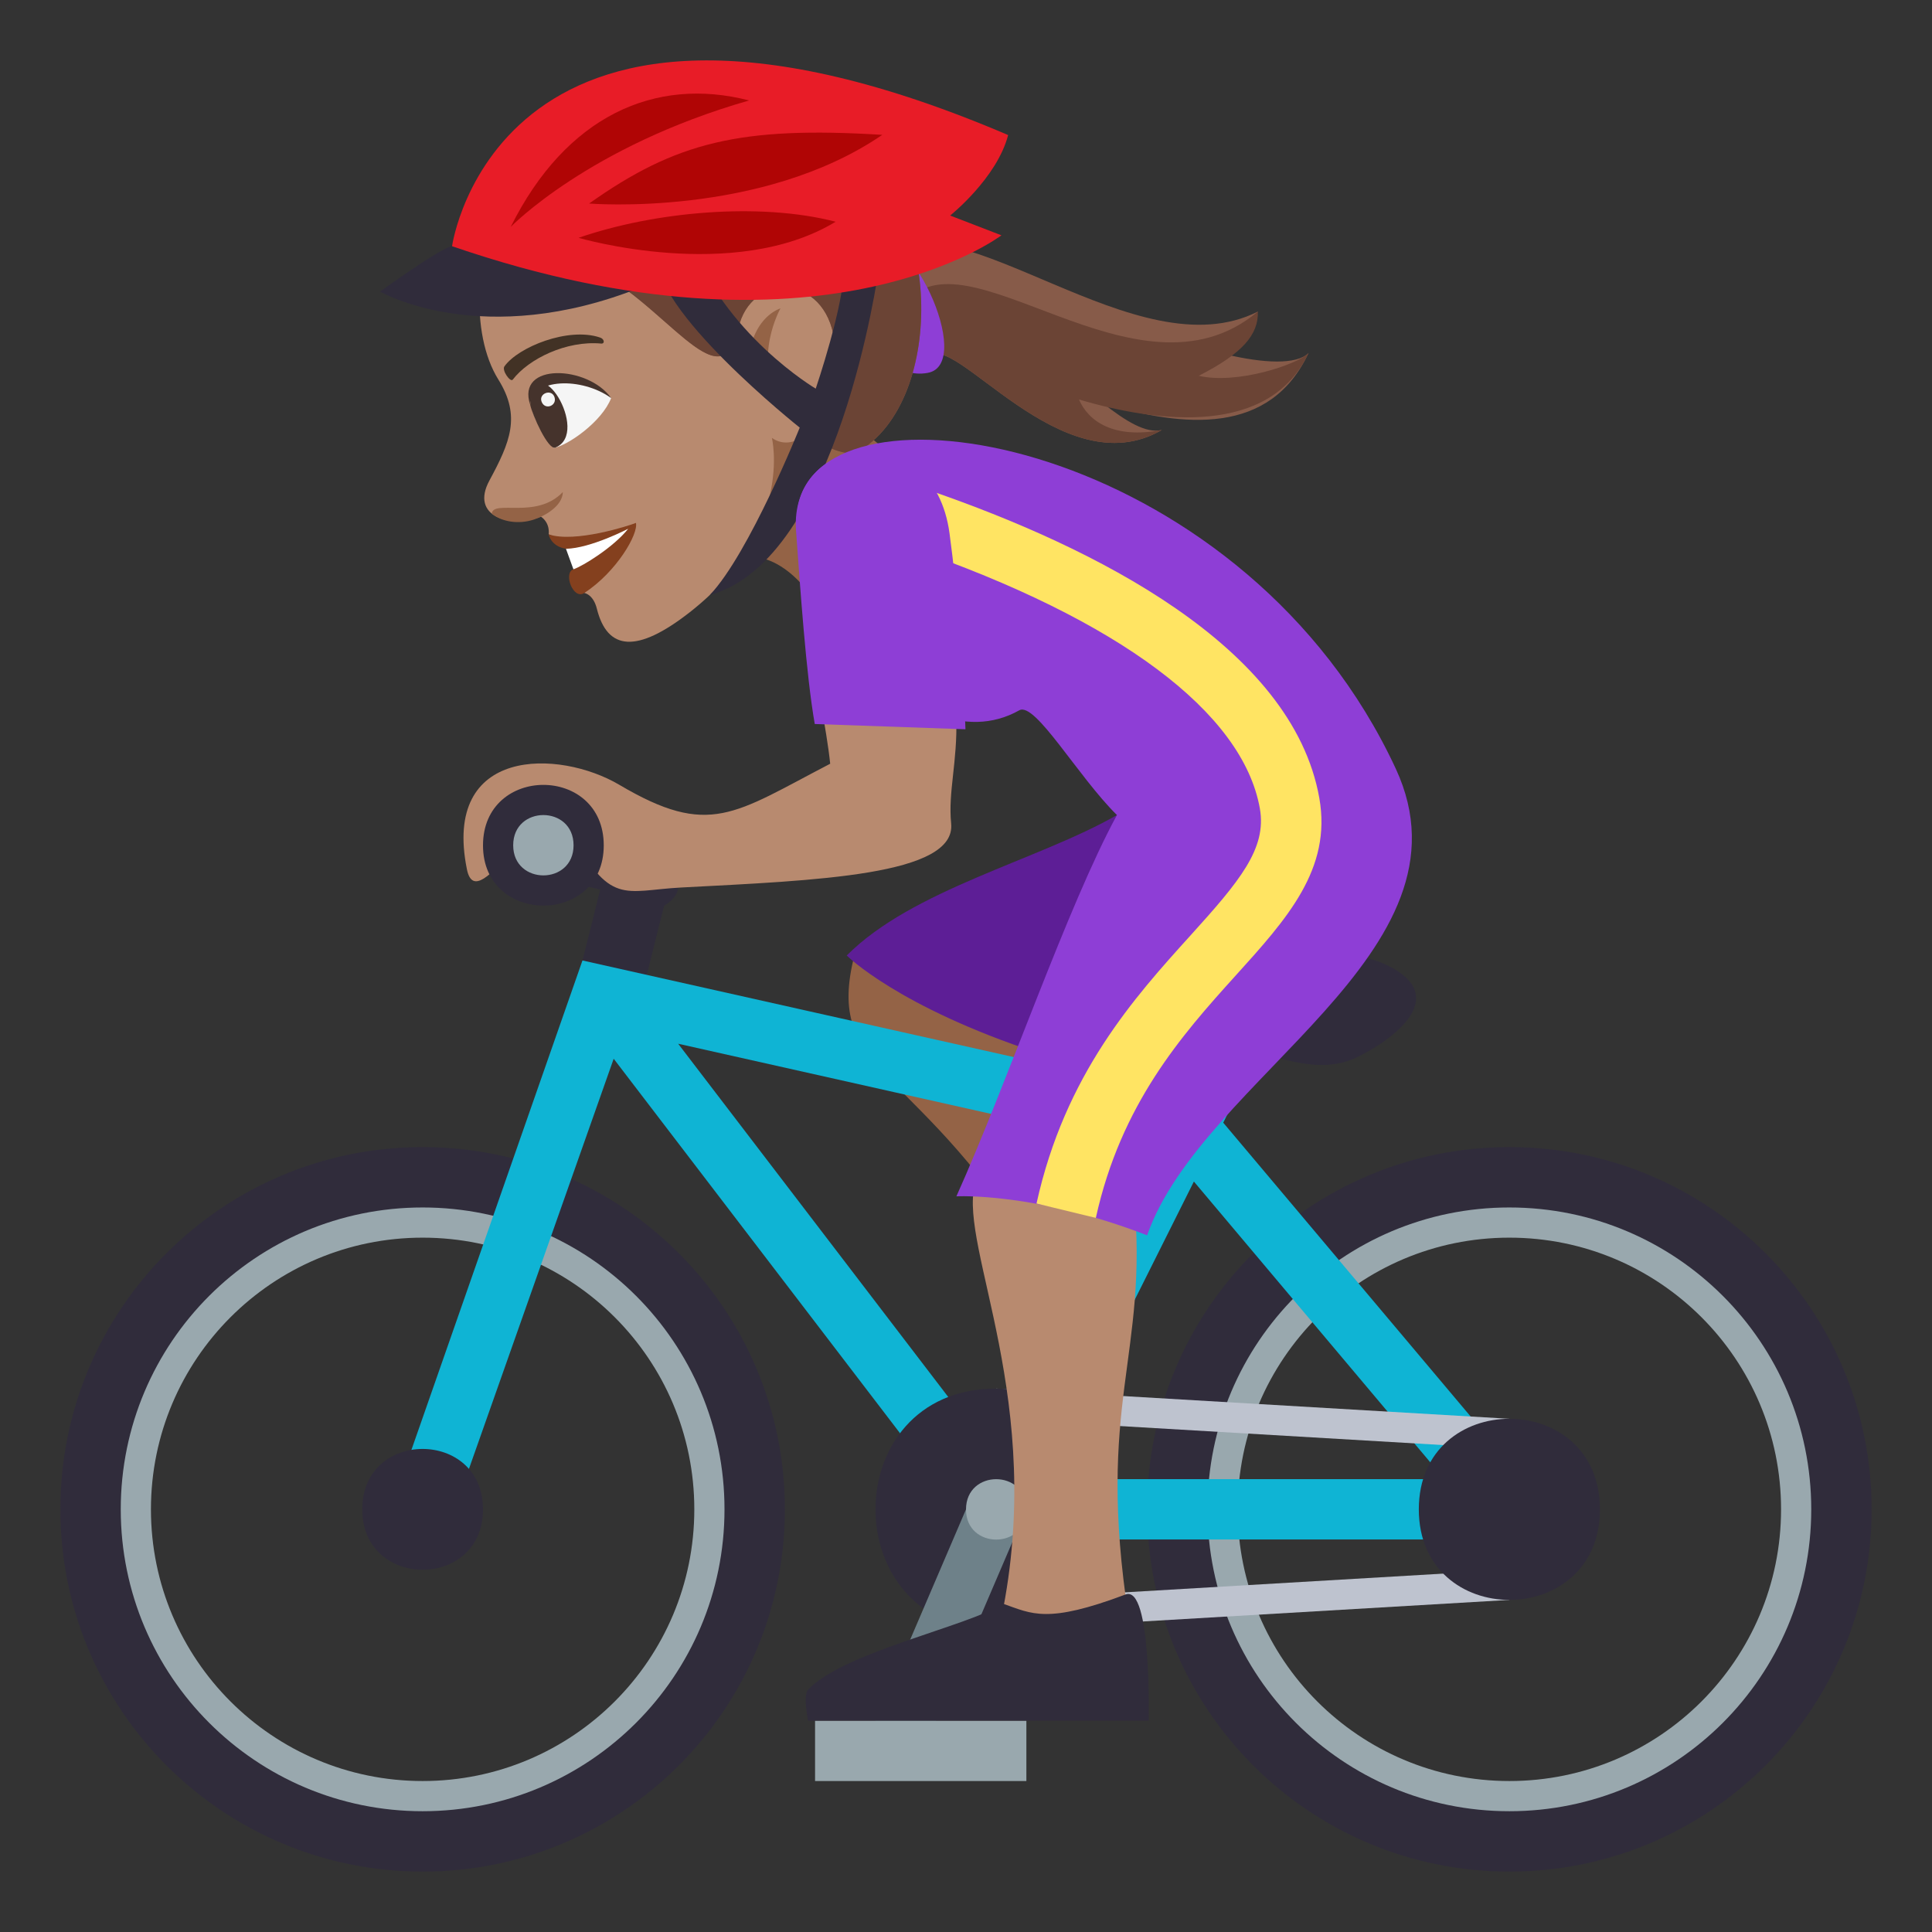 <svg enable-background="new 0 0 64 64" height="64" viewBox="0 0 64 64" width="64" xmlns="http://www.w3.org/2000/svg"><rect x="0" y="0" width="64" height="64" fill="#333333" stroke="none"/><path d="m40.615 11.741c.438-.327.809-.781 1.053-1.42-4.018 2.033-9.792-3.791-12.611-1.938.654 1.106 1.172 2.288 1.721 3.454.789-.951 4.388 4.34 7.708 2.407-.525.125-1.199-.296-1.943-.88 2.682.797 5.527 1.065 6.803-1.668-.393.392-1.487.34-2.731.045z" fill="#875b49"/><path d="m43.346 11.697c-.393.392-2.393 1.046-3.635.751 1.445-.736 1.982-1.363 1.957-2.127-4.008 3.366-9.759-2.901-11.71-.226.277.578.547 1.161.82 1.742.789-.951 4.388 4.34 7.708 2.407-1.611.307-2.438-.3-2.744-1.011 2.682.797 6.328 1.197 7.604-1.536z" fill="#6b4435"/><path d="m28.774 8.125c-.91.826-.033 4.582 1.953 4.228 1.629-.286-.75-5.33-1.953-4.228z" fill="#8e3ed6"/><path d="m23.757 18.912c1.501-1.354 3.068.619 3.195 1.019 0 0 3.615-2.183 2.777-4.61-4.985-5.282-5.972 3.591-5.972 3.591z" fill="#946346"/><path d="m15.892 9.679c-.052 1.028.132 2.121.622 2.903.751 1.21.38 2.073-.302 3.337-.649 1.201.691 1.579 1.71 1.197.317.225.253.584.253.584 1.07.413 1.446 1.507 1.18 1.944 0 0 .297.036.417.522.348 1.385 1.323 1.488 3.079.114 3.464-2.716 2.719-5.774 2.719-5.774 1.214.845 2.927-1.98 2.136-4.373-1.306-3.976-6.734-8.412-11.814-.454z" fill="#b88a6f"/><path d="m24.946 12.604c-.353-.964.121-2.094.909-2.391 0 0-.93 1.649-.016 3.071.001.001-.647-.006-.893-.68z" fill="#946346"/><path d="m20.245 13.186c-.3.782-1.443 1.578-1.896 1.649-2.138-2.703.753-2.699 1.896-1.649z" fill="#f5f5f5"/><path d="m18.398 14.826c1.194-.482-.654-3.477-.834-1.415.066.325.595 1.513.834 1.415z" fill="#45332c"/><path d="m20.245 13.186c-.763-1.084-3.158-1.192-2.681.225.053-.88 1.704-.932 2.681-.225z" fill="#45332c"/><path d="m17.942 13.309c.114.296.534.127.421-.168-.107-.269-.528-.101-.421.168z" fill="#f5f5f5"/><path d="m19.868 11.178c-1.046-.349-2.694.314-3.155.954-.104.128.195.548.273.443.527-.688 1.774-1.3 2.928-1.194.128.013.113-.159-.046-.203z" fill="#423225"/><path d="m18.748 18.179c.465.121.247.679.247.679-.342.111-.014 1.026.359.787 1.078-.705 1.798-1.961 1.712-2.323-.229.093-2.02.672-2.892.379.001 0 .067.395.574.478z" fill="#84401e"/><path d="m18.748 18.179.247.679c.302-.097 1.342-.741 1.814-1.342.001 0-1.247.65-2.061.663z" fill="#fff"/><path d="m28.225 5.778c-1.143-2.695-4.455-3.371-7.762-2.163-4.281 1.565-5.538 4.951-4.571 6.064 4.065-4.185 7.763 4.942 8.564 1.206.403-1.871 2.888-1.847 3.183.393.303 2.261-.873 3.068-.873 3.068.865.781 1.578.664 1.578.664 3.17-1.74 2.649-8.802-.119-9.232z" fill="#875b49"/><path d="m28.225 5.778c-1.143-2.695-6.244-2.271-7.667-1.414 2.351-.444 5.469.06 6.089.867-2.005.158-5.096.042-8.15 1.334 1.982-.428 4.106.588 8.189-.158 0 0-2.595 1.606-6.105 1.435 1.217.802 3.824 1.038 5.04.972-1.21.512-2.646.879-6.199.004 2.514 1.034 4.476 4.67 5.034 2.068.403-1.871 2.888-1.847 3.183.393.303 2.261-.873 3.068-.873 3.068.865.781 1.578.664 1.578.664 3.17-1.741 2.649-8.803-.119-9.233z" fill="#6b4435"/><path d="m18.645 16.299c-.009.463-.59.792-.965.914-.496.163-1.056.077-1.39-.198.051-.478 1.479.206 2.355-.716z" fill="#946346"/><path d="m29.106 8.926s-1.16-.373-1.152-.083c.031 1.207-.932 4.031-.932 4.031s-3.057-1.797-4.208-5.031c-.098-.277-.953.311-1.007.598-.328 1.739 4.685 5.724 4.685 5.724s-1.669 4.164-2.976 5.543c4.262-1.145 5.59-10.782 5.59-10.782z" fill="#302c3b"/><path d="m14.975 8.156s-.189-.07-2.385 1.504c0 0 3.396 1.963 8.654-.148z" fill="#302c3b"/><path d="m33.396 4.474c-16.904-7.226-18.421 3.682-18.421 3.682 12.208 4.201 18.199-.361 18.199-.361l-1.699-.655s1.548-1.234 1.921-2.666z" fill="#e81c27"/><g fill="#b00505"><path d="m16.918 7.517c1.824-3.67 4.779-4.996 7.898-4.189-5.318 1.519-7.898 4.189-7.898 4.189z"/><path d="m19.516 6.742c2.869-2.033 5.004-2.566 9.711-2.275-4.012 2.745-9.711 2.275-9.711 2.275z"/><path d="m19.166 7.878c2.49-.863 5.979-1.189 8.516-.533-3.369 2.045-8.516.533-8.516.533z"/></g><path d="m28.262 31.818c-.895 3.857 2.256 3.46 6.271 10.189l1.934-2.93c-2.637-2.76-1.303-3.398-3.064-6.716z" fill="#946346"/><path d="m39.654 32.421-2.654-5.421c-2.615 1.5-6.763 2.455-8.951 4.652 0 0 1.688 1.697 6.324 3.224 1.949-.777 5.281-2.455 5.281-2.455z" fill="#5d1e96"/><path d="m21 28c-.717-.336-3-1-3-1v2l1.883.471-.883 3.529 2 1 1-4s1.564-.799-1-2z" fill="#302c3b"/><path d="m14 38.999c-6.076 0-11 4.924-11 11s4.924 11 11 11c6.074 0 11-4.924 11-11s-4.926-11-11-11zm0 20c-4.971 0-9-4.029-9-9s4.029-9 9-9 9 4.029 9 9-4.029 9-9 9z" fill="#99a8ae"/><path d="m50 38.999c-6.076 0-11 4.924-11 11s4.924 11 11 11c6.074 0 11-4.924 11-11s-4.926-11-11-11zm0 20c-4.971 0-9-4.029-9-9s4.029-9 9-9 9 4.029 9 9-4.029 9-9 9z" fill="#99a8ae"/><path d="m14 37.999c-6.627 0-12 5.373-12 12s5.373 12 12 12 12-5.373 12-12-5.373-12-12-12zm0 22c-5.523 0-10-4.477-10-10s4.477-10 10-10 10 4.477 10 10-4.477 10-10 10z" fill="#302c3b"/><path d="m50 37.999c-6.627 0-12 5.373-12 12s5.373 12 12 12 12-5.373 12-12-5.373-12-12-12zm0 22c-5.523 0-10-4.477-10-10s4.477-10 10-10 10 4.477 10 10-4.477 10-10 10z" fill="#302c3b"/><path d="m50.66 49.231-10.139-12.041 1.373-2.744c.246-.494-1.543-1.389-1.789-.895l-1.316 2.633-19.494-4.367-6.238 17.849c-.396 1.121 1.525 1.684 1.887.666l5.385-15.26 11.877 15.533c.008.012.023.016.031.025.086.105.619.367.763.367h17 .02c.552.002.861-1.582.64-1.766zm-12.793-11.203-5.046 10.092-10.356-13.545zm-3.25 10.971 4.932-9.859 8.301 9.859z" fill="#0fb4d4"/><path d="m16 49.999c0 2.668-4 2.668-4 0s4-2.668 4 0z" fill="#302c3b"/><path d="m50 47.999-17.001-1v-1l17.001 1z" fill="#bec3cf"/><path d="m50 52.999-17 1v-1l17-1z" fill="#bec3cf"/><path d="m53 49.999c0 4-6 4-6 0s6-4 6 0z" fill="#302c3b"/><path d="m32.999 53.999c-5.33 0-5.33-8 0-8 5.335 0 5.335 8 0 8z" fill="#302c3b"/><path d="m27 56.999h7v2h-7z" fill="#99a8ae"/><path d="m31 56.999h-2l3-7h2z" fill="#6e8189"/><path d="m34 50.003c0 1.33-2 1.33-2 0 0-1.338 2-1.338 2 0z" fill="#99a8ae"/><path d="m45 34.999c-2 1-4-1-8-1 0 0 0-2 2-2 4.123 0 5.434-.783 7 0 2 1.001.264 2.367-1 3z" fill="#302c3b"/><path d="m32.288 39.257c-.514 2.1 2.369 7.18.882 14.344h4.221c-1.109-7.164.672-8.637.172-13.965 0 0-4.648-2.934-5.275-.379z" fill="#b88a6f"/><path d="m37.285 52.819c-2.598.979-3.096.643-4.049.309-1.236.768-5.275 1.592-6.468 2.846-.172.18 0 1.025 0 1.025h11.281s.109-4.508-.764-4.18z" fill="#302c3b"/><path d="m46.236 25.462c-4.91-10.569-18.126-13.111-19.691-9.086-1.053 2.713 3.629 9.174 7.219 7.154.525-.296 1.937 2.186 3.236 3.47-1.633 3-3.631 8.873-5.318 12.63 0 0 2.611-.143 6.318 1.291 1.832-5.24 11.064-9.368 8.236-15.459z" fill="#8e3ed6"/><path d="m36.301 40.345-1.965-.477c.945-4.285 3.246-6.83 5.096-8.875 1.629-1.799 2.537-2.881 2.303-4.207-.564-3.188-4.67-6.254-11.56-8.637l.654-1.891c5.38 1.861 11.982 5.137 12.875 10.178.418 2.355-1.068 3.998-2.787 5.898-1.78 1.968-3.786 4.245-4.616 8.011z" fill="#ffe463"/><path d="m27.161 23.109c.156.887.287 1.654.34 2.191-3.188 1.656-3.997 2.463-6.983.699-2-1.182-5.875-1.275-5.051 2.797.354 1.748 2.559-2.938 3.402-1.314 1.332 2.563 1.801 2.018 3.693 1.918 4.491-.236 9.12-.4 8.946-2.123-.105-1.043.213-2.047.17-3.48z" fill="#b88a6f"/><path d="m31.454 17.666c-.531-3.928-5.321-3.313-5.084-.086.135 1.855.333 4.775.62 6.404l4.992.174c-.065-2.166-.261-4.51-.528-6.492z" fill="#8e3ed6"/><path d="m20 28.005c0 2.658-4 2.658-4 0 0-2.673 4-2.673 4 0z" fill="#302c3b"/><path d="m19 28.001c0 1.33-2 1.33-2 0 0-1.335 2-1.335 2 0z" fill="#99a8ae"/></svg>